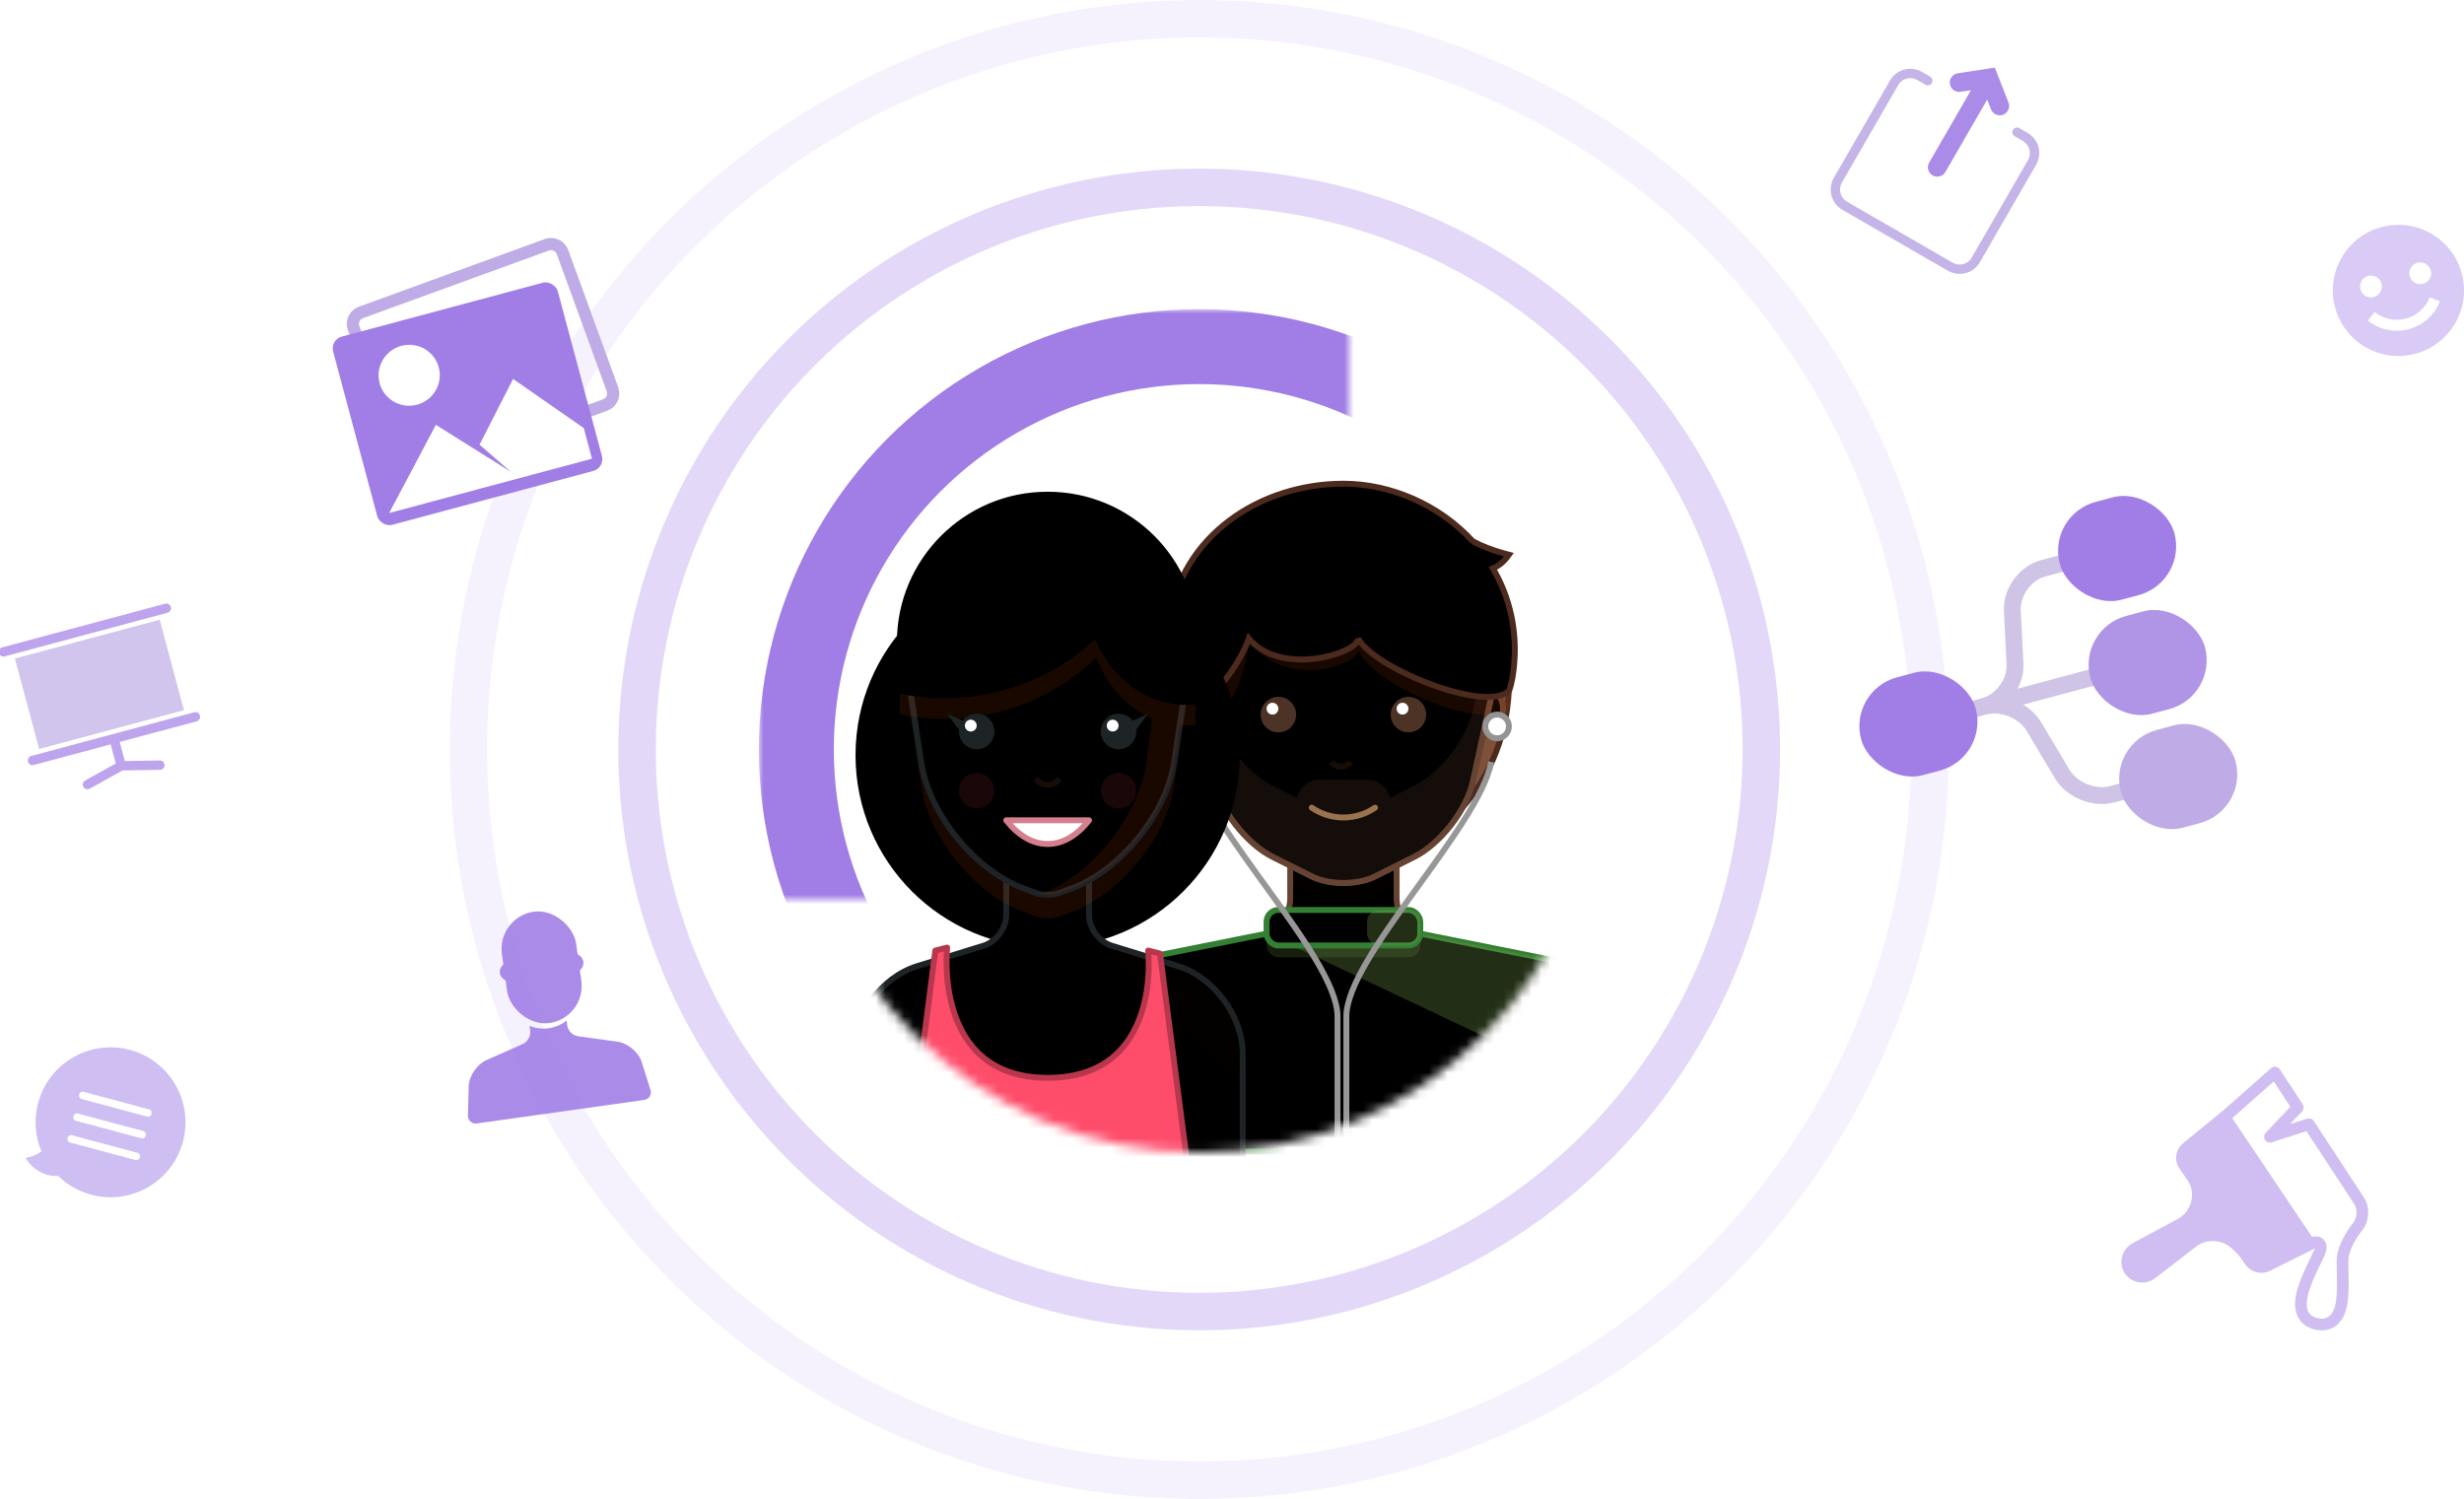 <svg width="263" height="160" viewBox="0 0 263 160" xmlns="http://www.w3.org/2000/svg" xmlns:xlink="http://www.w3.org/1999/xlink">
  <defs>
    <circle id="a" cx="78" cy="78" r="43"/>
    <mask id="b" x="-4" y="-4" width="94" height="94">
      <path fill="#fff" d="M31 31h94v94H31z"/>
      <use xlink:href="#a"/>
    </mask>
    <rect id="d" x="7.572" y="20.854" width="34.073" height="6.319" rx="3.16"/>
    <filter x="-50%" y="-50%" width="200%" height="200%" filterUnits="objectBoundingBox" id="e">
      <feGaussianBlur stdDeviation="2" in="SourceAlpha" result="shadowBlurInner1"/>
      <feOffset in="shadowBlurInner1" result="shadowOffsetInner1"/>
      <feComposite in="shadowOffsetInner1" in2="SourceAlpha" operator="arithmetic" k2="-1" k3="1" result="shadowInnerInner1"/>
      <feColorMatrix values="0 0 0 0 0.4 0 0 0 0 0 0 0 0 0 0 0 0 0 0.3 0" in="shadowInnerInner1"/>
    </filter>
    <path d="M33.993 12.117c-2.047-.41-3.706-2.433-3.706-4.53V0H18.93v7.587c0 2.092-1.664 4.12-3.707 4.53L0 15.167v8.847h49.216v-8.847l-15.223-3.05z" id="f"/>
    <filter x="-50%" y="-50%" width="200%" height="200%" filterUnits="objectBoundingBox" id="g">
      <feGaussianBlur stdDeviation="2" in="SourceAlpha" result="shadowBlurInner1"/>
      <feOffset in="shadowBlurInner1" result="shadowOffsetInner1"/>
      <feComposite in="shadowOffsetInner1" in2="SourceAlpha" operator="arithmetic" k2="-1" k3="1" result="shadowInnerInner1"/>
      <feColorMatrix values="0 0 0 0 0.4 0 0 0 0 0 0 0 0 0 0 0 0 0 0.3 0" in="shadowInnerInner1"/>
    </filter>
    <path id="i" d="M.63 14.535l15.775-3.16H32.81l15.775 3.16v20.11H.63z"/>
    <filter x="-50%" y="-50%" width="200%" height="200%" filterUnits="objectBoundingBox" id="j">
      <feGaussianBlur stdDeviation="2" in="SourceAlpha" result="shadowBlurInner1"/>
      <feOffset in="shadowBlurInner1" result="shadowOffsetInner1"/>
      <feComposite in="shadowOffsetInner1" in2="SourceAlpha" operator="arithmetic" k2="-1" k3="1" result="shadowInnerInner1"/>
      <feColorMatrix values="0 0 0 0 0.502 0 0 0 0 0 0 0 0 0 0 0 0 0 0.3 0" in="shadowInnerInner1"/>
    </filter>
    <rect id="k" x="16.405" y="8.847" width="16.405" height="3.792" rx="1.26"/>
    <filter x="-50%" y="-50%" width="200%" height="200%" filterUnits="objectBoundingBox" id="l">
      <feGaussianBlur stdDeviation="2" in="SourceAlpha" result="shadowBlurInner1"/>
      <feOffset in="shadowBlurInner1" result="shadowOffsetInner1"/>
      <feComposite in="shadowOffsetInner1" in2="SourceAlpha" operator="arithmetic" k2="-1" k3="1" result="shadowInnerInner1"/>
      <feColorMatrix values="0 0 0 0 0.502 0 0 0 0 0 0 0 0 0 0 0 0 0 0.3 0" in="shadowInnerInner1"/>
    </filter>
    <path d="M8.834 17.02c0-8.702 7.06-15.756 15.75-15.756h.047c8.7 0 15.752 7.05 15.752 15.756v5.73l-1.953 8.998c-.665 3.058-3.473 6.674-6.28 8.08l-4.16 2.083c-1.868.936-4.892.938-6.764 0l-4.16-2.082c-2.804-1.405-5.616-5.025-6.28-8.08L8.835 22.75v-5.73z" id="m"/>
    <filter x="-50%" y="-50%" width="200%" height="200%" filterUnits="objectBoundingBox" id="n">
      <feGaussianBlur stdDeviation="2" in="SourceAlpha" result="shadowBlurInner1"/>
      <feOffset in="shadowBlurInner1" result="shadowOffsetInner1"/>
      <feComposite in="shadowOffsetInner1" in2="SourceAlpha" operator="arithmetic" k2="-1" k3="1" result="shadowInnerInner1"/>
      <feColorMatrix values="0 0 0 0 0.4 0 0 0 0 0 0 0 0 0 0 0 0 0 0.3 0" in="shadowInnerInner1"/>
    </filter>
    <path d="M38.425 6.16C34.852 2.243 29.63 0 24.608 0 15.764 0 7.256 5.51 5.994 14.807c-.28 2.06-.63 5.73.316 9.207 2.84 1.377 7.025-4.143 8.202-7.485 3.47 4.13 11.673 1.568 11.673 0 1.578 3.098 13.566 8 16.09 5.588.63-1.58.63-4.364.63-4.364 0-3.293-.877-6.227-2.348-8.716.594-.244 1.186-.693 1.718-1.455-1.7-.44-2.917-.93-3.85-1.423z" id="o"/>
    <filter x="-50%" y="-50%" width="200%" height="200%" filterUnits="objectBoundingBox" id="p">
      <feGaussianBlur stdDeviation="2" in="SourceAlpha" result="shadowBlurInner1"/>
      <feOffset in="shadowBlurInner1" result="shadowOffsetInner1"/>
      <feComposite in="shadowOffsetInner1" in2="SourceAlpha" operator="arithmetic" k2="-1" k3="1" result="shadowInnerInner1"/>
      <feColorMatrix values="0 0 0 0 0.502 0 0 0 0 0 0 0 0 0 0 0 0 0 0.3 0" in="shadowInnerInner1"/>
    </filter>
    <ellipse id="q" cx="20.822" cy="27.806" rx="20.191" ry="20.222"/>
    <filter x="-50%" y="-50%" width="200%" height="200%" filterUnits="objectBoundingBox" id="r">
      <feGaussianBlur stdDeviation="2" in="SourceAlpha" result="shadowBlurInner1"/>
      <feOffset in="shadowBlurInner1" result="shadowOffsetInner1"/>
      <feComposite in="shadowOffsetInner1" in2="SourceAlpha" operator="arithmetic" k2="-1" k3="1" result="shadowInnerInner1"/>
      <feColorMatrix values="0 0 0 0 0.502 0 0 0 0 0 0 0 0 0 0 0 0 0 0.3 0" in="shadowInnerInner1"/>
    </filter>
    <path d="M5.048 24.014c0-1.745 1.417-3.16 3.17-3.16h25.21c1.75 0 3.168 1.418 3.168 3.16 0 1.745-1.416 3.16-3.17 3.16H8.217c-1.75 0-3.168-1.42-3.168-3.16z" id="s"/>
    <filter x="-50%" y="-50%" width="200%" height="200%" filterUnits="objectBoundingBox" id="t">
      <feGaussianBlur stdDeviation="2" in="SourceAlpha" result="shadowBlurInner1"/>
      <feOffset in="shadowBlurInner1" result="shadowOffsetInner1"/>
      <feComposite in="shadowOffsetInner1" in2="SourceAlpha" operator="arithmetic" k2="-1" k3="1" result="shadowInnerInner1"/>
      <feColorMatrix values="0 0 0 0 0.6 0 0 0 0 0 0 0 0 0 0 0 0 0 0.4 0" in="shadowInnerInner1"/>
    </filter>
    <path d="M27.642 14.01c-1.327-.408-2.403-1.87-2.403-3.267V0h-8.835v10.743c0 1.396-1.076 2.86-2.403 3.268l-7.116 2.194C3.083 17.376 0 21.556 0 25.534v13.904h41.644V25.532c0-3.98-3.085-8.158-6.886-9.33l-7.116-2.192z" id="u"/>
    <filter x="-50%" y="-50%" width="200%" height="200%" filterUnits="objectBoundingBox" id="v">
      <feGaussianBlur stdDeviation="2" in="SourceAlpha" result="shadowBlurInner1"/>
      <feOffset in="shadowBlurInner1" result="shadowOffsetInner1"/>
      <feComposite in="shadowOffsetInner1" in2="SourceAlpha" operator="arithmetic" k2="-1" k3="1" result="shadowInnerInner1"/>
      <feColorMatrix values="0 0 0 0 0.6 0 0 0 0 0 0 0 0 0 0 0 0 0 0.4 0" in="shadowInnerInner1"/>
    </filter>
    <path d="M5.61 15.836C5.3 7.44 11.855.632 20.268.632h1.11c8.404 0 14.966 6.817 14.656 15.204l-.07 1.858L34.32 28.58c-.834 5.505-5.736 11.528-10.97 13.46l-1.346.496c-.653.24-1.712.24-2.364 0l-1.346-.497C13.07 40.11 8.16 34.087 7.324 28.58L5.68 17.694l-.07-1.858z" id="x"/>
    <filter x="-50%" y="-50%" width="200%" height="200%" filterUnits="objectBoundingBox" id="y">
      <feGaussianBlur stdDeviation="2" in="SourceAlpha" result="shadowBlurInner1"/>
      <feOffset in="shadowBlurInner1" result="shadowOffsetInner1"/>
      <feComposite in="shadowOffsetInner1" in2="SourceAlpha" operator="arithmetic" k2="-1" k3="1" result="shadowInnerInner1"/>
      <feColorMatrix values="0 0 0 0 0.6 0 0 0 0 0 0 0 0 0 0 0 0 0 0.4 0" in="shadowInnerInner1"/>
    </filter>
    <path d="M36.596 22.07c-.31.032-.627.048-.946.048-4.337 0-8.054-3-9.62-7.262-4.165 4.047-9.908 6.55-16.25 6.55-1.622 0-3.205-.165-4.732-.476v-5.182C5.048 7.05 12.108 0 20.798 0h.047c8.7 0 15.75 7.05 15.75 15.748v6.322z" id="z"/>
    <filter x="-50%" y="-50%" width="200%" height="200%" filterUnits="objectBoundingBox" id="A">
      <feGaussianBlur stdDeviation="2" in="SourceAlpha" result="shadowBlurInner1"/>
      <feOffset in="shadowBlurInner1" result="shadowOffsetInner1"/>
      <feComposite in="shadowOffsetInner1" in2="SourceAlpha" operator="arithmetic" k2="-1" k3="1" result="shadowInnerInner1"/>
      <feColorMatrix values="0 0 0 0 0.502 0 0 0 0 0 0 0 0 0 0 0 0 0 0.3 0" in="shadowInnerInner1"/>
    </filter>
  </defs>
  <g fill="none" fill-rule="evenodd">
    <g transform="translate(50 2)">
      <circle stroke="#A17EE6" stroke-width="4" opacity=".3" cx="78" cy="78" r="60"/>
      <circle stroke="#A17EE6" stroke-width="4" opacity=".1" cx="78" cy="78" r="78"/>
      <mask id="c" fill="#fff">
        <use xlink:href="#a"/>
      </mask>
      <use fill="#FFF" xlink:href="#a"/>
      <use stroke="#A07EE5" mask="url(#b)" stroke-width="8" xlink:href="#a"/>
      <g mask="url(#c)">
        <g transform="translate(68.784 49.632)">
          <ellipse stroke="#4C2A1E" stroke-width=".63" fill="#7F5139" cx="24.608" cy="21.17" rx="17.667" ry="19.274"/>
          <use fill="#F0C295" xlink:href="#d"/>
          <use fill="#000" filter="url(#e)" xlink:href="#d"/>
          <use stroke="#643" stroke-width=".63" xlink:href="#d"/>
          <g transform="translate(0 36.653)">
            <g>
              <mask id="h" fill="#fff">
                <use xlink:href="#f"/>
              </mask>
              <use fill="#F0C295" xlink:href="#f"/>
              <use fill="#000" filter="url(#g)" xlink:href="#f"/>
              <use stroke="#643" stroke-width=".63" xlink:href="#f"/>
              <path d="M8.834-17.737c0-8.702 7.06-15.756 15.75-15.756h.047c8.7 0 15.752 7.05 15.752 15.756v5.73L38.43-3.01c-.665 3.06-3.473 6.675-6.28 8.08l-4.16 2.084c-1.868.935-4.892.937-6.764 0l-4.16-2.083c-2.804-1.404-5.616-5.024-6.28-8.08l-1.952-8.997v-5.73z" fill="#C40" opacity=".12" style="mix-blend-mode:multiply" mask="url(#h)"/>
            </g>
            <use fill="#99E68A" xlink:href="#i"/>
            <use fill="#000" filter="url(#j)" xlink:href="#i"/>
            <use stroke="#337F33" stroke-width=".63" xlink:href="#i"/>
            <path fill="#719949" opacity=".3" d="M16.405 11.375H32.81l15.775 3.16-4.1 10.11"/>
            <rect fill="#719949" opacity=".2" x="16.405" y="10.111" width="16.405" height="3.792" rx="1.26"/>
            <g>
              <use fill="#99E68A" xlink:href="#k"/>
              <use fill="#000" filter="url(#l)" xlink:href="#k"/>
              <use stroke="#337F33" stroke-width=".63" xlink:href="#k"/>
            </g>
            <rect fill="#719949" opacity=".3" x="27.132" y="8.847" width="5.679" height="3.792" rx="1.26"/>
          </g>
          <path d="M8.834 17.02c0-8.702 7.06-15.756 15.75-15.756h.047c8.7 0 15.752 7.05 15.752 15.756v5.73l-1.953 8.998c-.665 3.058-3.473 6.674-6.28 8.08l-4.16 2.083c-1.868.936-4.892.938-6.764 0l-4.16-2.082c-2.804-1.405-5.616-5.025-6.28-8.08L8.835 22.75v-5.73z" stroke="#643" stroke-width=".63" fill="#F0C295"/>
          <use fill="#F0C295" xlink:href="#m"/>
          <use fill="#000" filter="url(#n)" xlink:href="#m"/>
          <use stroke="#643" stroke-width=".63" xlink:href="#m"/>
          <path d="M23.346 29.7c.23.312.6.514 1.015.514.417 0 .786-.202 1.016-.513" stroke="#71432C" stroke-width=".63" opacity=".2"/>
          <path d="M29.586 33.528l2.563-1.284c2.807-1.406 5.615-5.02 6.28-8.08l1.88-8.664c.048.5.072 1.007.072 1.52v5.73l-1.953 8.998c-.665 3.058-3.473 6.674-6.28 8.08l-4.16 2.083c-1.868.936-4.892.938-6.764 0l-4.16-2.082c-2.804-1.405-5.616-5.025-6.28-8.08L8.835 22.75v-5.73c0-.512.024-1.02.072-1.52l1.88 8.665c.664 3.054 3.476 6.675 6.28 8.08l2.564 1.283c.265-1.108 1.255-1.93 2.452-1.93h5.052c1.19 0 2.187.815 2.452 1.93z" fill="#643" opacity=".2"/>
          <path d="M24.608 1.896c-8.844 0-17.352 5.51-18.614 14.807-.28 2.06.63 5.1 1.578 8.575 2.84 1.377 6.31-1.896 6.94-8.575 3.786 5.415 11.673 2.66 11.673 1.09 1.893 4.01 13.566 8.63 16.09 6.22.63-1.58.63-4.364.63-4.364 0-3.293-13.274-17.754-18.297-17.754z" fill="#C40" opacity=".12" style="mix-blend-mode:multiply"/>
          <use fill="#7F5139" xlink:href="#o"/>
          <use fill="#000" filter="url(#p)" xlink:href="#o"/>
          <use stroke="#4C2A1E" stroke-width=".63" xlink:href="#o"/>
          <g transform="translate(15.774 22.75)">
            <ellipse fill="#573A2B" opacity=".89" cx="1.893" cy="1.896" rx="1.893" ry="1.896"/>
            <ellipse fill="#573A2B" opacity=".89" cx="15.774" cy="1.896" rx="1.893" ry="1.896"/>
            <ellipse fill="#FFF" cx="1.262" cy="1.264" rx=".631" ry=".632"/>
            <ellipse fill="#FFF" cx="15.143" cy="1.264" rx=".631" ry=".632"/>
          </g>
          <path d="M21.228 34.58c.96.662 2.125 1.05 3.38 1.05s2.42-.388 3.38-1.05" stroke="#99734D" stroke-width=".63" stroke-linecap="round" stroke-linejoin="round"/>
          <rect stroke="#949494" stroke-width=".63" fill="#FFF" transform="rotate(-11 8.203 27.49)" x="7.572" y="25.278" width="1.262" height="4.424" rx=".63"/>
          <ellipse stroke="#949494" stroke-width=".63" fill="#FFF" cx="8.203" cy="25.91" rx="1.262" ry="1.264"/>
          <rect stroke="#949494" stroke-width=".63" fill="#FFF" transform="rotate(-169 43.66 0)" x="40.382" y="25.278" width="1.262" height="4.424" rx=".63"/>
          <ellipse stroke="#949494" stroke-width=".63" fill="#FFF" cx="41.013" cy="25.91" rx="1.262" ry="1.264"/>
          <path d="M8.518 29.7c1.262 6.953 15.46 20.856 15.46 27.175v13.798M40.382 29.7c-1.262 6.953-15.46 20.856-15.46 27.175v13.798" stroke="#979797" stroke-width=".63"/>
        </g>
        <g transform="translate(41 50.806)">
          <use fill="#1D2326" xlink:href="#q"/>
          <use fill="#000" filter="url(#r)" xlink:href="#q"/>
          <use stroke="#000" stroke-width=".63" xlink:href="#q"/>
          <use fill="#FFF0E0" xlink:href="#s"/>
          <use fill="#000" filter="url(#t)" xlink:href="#s"/>
          <use stroke="#000" stroke-width=".63" xlink:href="#s"/>
          <g transform="translate(0 34.125)">
            <mask id="w" fill="#fff">
              <use xlink:href="#u"/>
            </mask>
            <use fill="#FFF0E0" xlink:href="#u"/>
            <use fill="#000" filter="url(#v)" xlink:href="#u"/>
            <use stroke="#1E2326" stroke-width=".63" xlink:href="#u"/>
            <path d="M28.27 14.072c-1.326-.443-1.607-.007-.618.983l13.36 13.383V18.325L28.27 14.072zM5.61-16.393c-.31-8.397 6.245-15.204 14.658-15.204h1.11c8.404 0 14.966 6.817 14.656 15.204l-.07 1.858L34.32-3.65c-.834 5.506-5.736 11.53-10.97 13.46l-1.346.497c-.653.24-1.712.24-2.364 0l-1.346-.497C13.07 7.882 8.16 1.858 7.324-3.65L5.68-14.535l-.07-1.858z" fill="#C40" opacity=".12" style="mix-blend-mode:multiply" mask="url(#w)"/>
          </g>
          <path d="M8.834 48.66l1.262-.316S8.518 62.247 20.822 62.247 31.55 48.66 31.55 48.66l1.26.316 3.155 24.218H5.68L8.833 48.66z" stroke="#B8374C" stroke-width=".63" stroke-linecap="round" stroke-linejoin="round" fill="#FE4D6B"/>
          <path d="M5.61 18.364C5.3 9.967 11.855 3.16 20.268 3.16h1.11c8.404 0 14.966 6.817 14.656 15.204l-.07 1.858-1.645 10.885c-.834 5.506-5.736 11.53-10.97 13.46l-1.346.497c-.653.24-1.712.24-2.364 0l-1.346-.497C13.07 42.64 8.16 36.615 7.324 31.107L5.68 20.222l-.07-1.858z" fill="#C40" opacity=".12" style="mix-blend-mode:multiply"/>
          <use fill="#FFF0E0" xlink:href="#x"/>
          <use fill="#000" filter="url(#y)" xlink:href="#x"/>
          <use stroke="#1E2326" stroke-width=".63" xlink:href="#x"/>
          <path d="M19.56 30.333c.286.31.63.632 1.262.632.63 0 .976-.32 1.262-.632" stroke="#71432C" stroke-width=".63" opacity=".2"/>
          <path d="M35.99 13.977C35.35 6.465 29.152.632 21.377.632h-1.11c-.09 0-.18 0-.27.002 4.085.075 7.67 1.95 10.025 4.86-2.59-1.867-5.767-2.966-9.2-2.966-8.714 0-15.774 7.075-15.774 15.802v5.127c1.527.312 3.11.475 4.732.475 6.342 0 12.085-2.5 16.25-6.548 1.1 2.993 3.258 5.362 5.948 6.51l-.633 4.67c-.748 5.515-5.524 11.7-10.673 13.82l-.257.106c-.14.058-.298.103-.466.136.642.145 1.497.116 2.054-.09l1.346-.497c5.234-1.932 10.136-7.955 10.97-13.46l.598-3.963c.242.02.486.03.732.03.32 0 .635-.017.946-.05V18.33c0-1.51-.21-2.97-.606-4.353z" fill="#C40" opacity=".12" style="mix-blend-mode:multiply"/>
          <g>
            <use fill="#1D2326" xlink:href="#z"/>
            <use fill="#000" filter="url(#A)" xlink:href="#z"/>
            <use stroke="#000" stroke-width=".63" xlink:href="#z"/>
          </g>
          <ellipse fill="#FE4D6B" opacity=".1" cx="13.25" cy="31.597" rx="1.893" ry="1.896"/>
          <ellipse fill="#FE4D6B" opacity=".1" cx="28.394" cy="31.597" rx="1.893" ry="1.896"/>
          <path d="M16.405 34.757c1.256 1.594 2.778 2.528 4.417 2.528 1.64 0 3.16-.934 4.417-2.528h-8.835z" stroke="#D47F8D" stroke-width=".63" stroke-linecap="round" stroke-linejoin="round" fill="#FFF"/>
          <g>
            <g transform="translate(10.096 23.382)">
              <ellipse fill="#1E2326" cx="3.155" cy="1.896" rx="1.893" ry="1.896"/>
              <path fill="#1E2326" d="M1.893.843L0 0l1.893 2.528"/>
              <ellipse fill="#FFF" cx="2.524" cy="1.264" rx=".631" ry=".632"/>
            </g>
            <g transform="translate(26.5 23.382)">
              <ellipse fill="#1E2326" cx="1.893" cy="1.896" rx="1.893" ry="1.896"/>
              <path fill="#1E2326" d="M3.155.843L5.048 0 3.155 2.528"/>
              <ellipse fill="#FFF" cx="1.262" cy="1.264" rx=".631" ry=".632"/>
            </g>
          </g>
        </g>
      </g>
    </g>
    <path d="M257.812 37.76c-3.735 1.002-7.573-1.214-8.573-4.948-1.002-3.735 1.214-7.573 4.948-8.573 3.735-1.002 7.573 1.214 8.573 4.948 1.002 3.735-1.214 7.573-4.948 8.573zm-5.074-3.536c1.222.97 2.833 1.32 4.37.91 1.536-.412 2.756-1.52 3.33-2.972l-1.087-.428c-.437 1.11-1.37 1.958-2.544 2.273-1.176.315-2.407.047-3.342-.696l-.726.914zm.633-2.52c.623-.166.992-.806.825-1.428-.166-.623-.806-.992-1.428-.825-.623.168-.992.807-.825 1.43.166.622.806.99 1.43.825zm5.26-1.41c.622-.165.99-.805.824-1.427-.166-.623-.806-.992-1.428-.825-.623.166-.992.806-.825 1.428.167.623.807.992 1.43.825z" opacity=".4" fill="#A17EE6"/>
    <g opacity=".9" transform="rotate(-8 729.36 -287.23)" fill="#A17EE6">
      <path d="M7.848 12v.537c0 .552-.438 1.125-.958 1.274l-4.11 1.175C1.713 15.29.7 16.422.52 17.502l-.507 3.044c-.09.548.29.99.827.99h18.017c.547 0 .916-.45.826-.99l-.507-3.044c-.18-1.085-1.186-2.21-2.26-2.517l-4.11-1.174c-.528-.15-.958-.717-.958-1.273V12c-.588.342-1.272.537-2 .537s-1.41-.195-2-.536z"/>
      <rect x="6" width="8" height="12" rx="4"/>
      <rect x="5.5" y="5" width="9" height="2" rx="1"/>
    </g>
    <g transform="rotate(-15 139.34 -113.52)">
      <path d="M2.98 6.166l-.22-2.512c-.062-.71.472-1.337 1.192-1.4L24.98.414c.72-.062 1.355.47 1.42 1.19l1.357 15.523c.063.72-.47 1.355-1.184 1.418l-2.134.187" stroke="#BFACE6" stroke-width="1.3"/>
      <rect fill="#A17EE6" y="4.215" width="24.828" height="20.8" rx="1.3"/>
      <ellipse fill="#FFF" cx="7.187" cy="10.065" rx="3.267" ry="3.25"/>
      <path fill="#FFF" d="M8.458 23.715h-7.14l7.25-7.8 6.445 6.933-2.49-3.683 5.272-5.85 5.932 7.02v3.38H8.457"/>
    </g>
    <g opacity=".5">
      <path d="M233.432 125.603l.365.954c.496 1.293-.09 2.874-1.303 3.527l-4.835 2.605c-1.216.654-1.59 2.128-.835 3.29l-.092-.144c.754 1.163 2.255 1.42 3.344.577l4.346-3.357c1.093-.844 2.78-.758 3.783.204l.97.932" fill="#A17EE6"/>
      <path d="M246.276 132.906c.968-.557 1.57-.327 1.396.496-.022.103-.11.325-.273.673-.093.196-.496 1.03-.58 1.204-.228.48-.41.888-.57 1.283-.444 1.087-.678 1.977-.656 2.73.03 1.054.59 1.803 1.664 2.03 1.145.245 1.98-.24 2.406-1.258.294-.704.4-1.617.402-2.903 0-.268-.003-.543-.01-.9-.037-1.692-.036-1.97.046-2.34.152-.69.477-1.402.91-2.088.268-.422.51-.738.657-.905.6-.785.644-1.976.128-2.762l-5.35-8.16-4.15 1.334 2.96-3.128-2.434-3.725-6.347 5.615 7.59 13.262s1.55-.082 2.21-.46z" stroke="#A17EE6" stroke-width="1.25" stroke-linecap="round" stroke-linejoin="round"/>
      <path d="M234.854 122.113l7.56 11.542" fill="#A17EE6"/>
      <path d="M237.43 119.235l-4.045 3.303c-.534.435-.645 1.257-.26 1.82l7.048 10.276c.39.57 1.21.778 1.828.468l4.556-2.283-9.126-13.585z" stroke="#A17EE6" stroke-width="1.25" stroke-linecap="round" stroke-linejoin="round" fill="#A17EE6"/>
    </g>
    <g transform="rotate(-15 330.68 -705.98)">
      <path d="M11.762 18H13.6c1.983 0 3.93-1.57 4.347-3.51l1.202-5.58c.416-1.94 2.37-3.51 4.347-3.51h2.74M11.762 18H13.6c1.983 0 4.027 1.545 4.57 3.46l1.605 5.68c.54 1.91 2.594 3.46 4.576 3.46h1.888M11.762 18h14.476" stroke="#CFC3E6" stroke-width="1.8" stroke-linejoin="round"/>
      <rect fill="#B095E6" x="25.333" y="12.6" width="12.667" height="10.8" rx="5.4"/>
      <rect fill="#BFACE6" x="25.333" y="25.2" width="12.667" height="10.8" rx="5.4"/>
      <rect fill="#A17EE6" x="25.333" width="12.667" height="10.8" rx="5.4"/>
      <rect fill="#A17EE6" y="12.6" width="12.667" height="10.8" rx="5.4"/>
    </g>
    <path d="M6.216 125.53c-.38.017-.766-.023-1.15-.126-1.03-.276-1.847-.95-2.328-1.812.613-.088 1.193-.327 1.688-.687-.668-1.582-.834-3.39-.355-5.178 1.144-4.267 5.53-6.8 9.8-5.656 4.266 1.144 6.8 5.53 5.655 9.8-1.143 4.266-5.53 6.8-9.798 5.655-1.37-.367-2.563-1.07-3.51-1.994zm1.24-3.582l7.026 1.882c.194.052.398-.08.455-.292.057-.214-.054-.43-.248-.48l-7.026-1.883c-.194-.052-.397.08-.454.292-.058.214.053.43.247.48zm.622-2.318l7.025 1.882c.194.052.398-.08.455-.292.057-.214-.054-.43-.248-.48l-7.024-1.883c-.194-.052-.398.08-.455.292-.056.212.054.428.248.48zm.622-2.32l7.025 1.884c.194.052.397-.08.454-.293.056-.212-.054-.427-.248-.48l-7.025-1.88c-.194-.053-.398.077-.455.29-.057.214.054.43.248.48z" opacity=".5" fill="#A17EE6"/>
    <g opacity=".9" stroke-linecap="round">
      <path d="M215.295 14.11l.865.5c.957.552 1.285 1.774.736 2.726L210.89 27.74c-.55.953-1.768 1.28-2.73.726l-11.258-6.5c-.956-.552-1.284-1.775-.735-2.727l6.006-10.404c.55-.953 1.777-1.276 2.73-.726l.865.5" stroke="#BFACE6"/>
      <g stroke-width="2" stroke="#A17EE6">
        <path d="M209.116 8.81l3.166-.482 1.165 2.982M211.782 9.194l-5 8.66"/>
      </g>
    </g>
    <g opacity=".7">
      <path fill="#BFACE6" d="M1.59 70.292l15.455-4.14 2.588 9.658-15.455 4.14z"/>
      <path d="M.366 69.585l17.386-4.66M3.47 81.176l17.388-4.66M12.165 78.847l.776 2.897M9.336 83.746l3.605-2.002 4.124-.07" stroke="#A17EE6" stroke-linecap="round" stroke-linejoin="round"/>
    </g>
  </g>
</svg>
